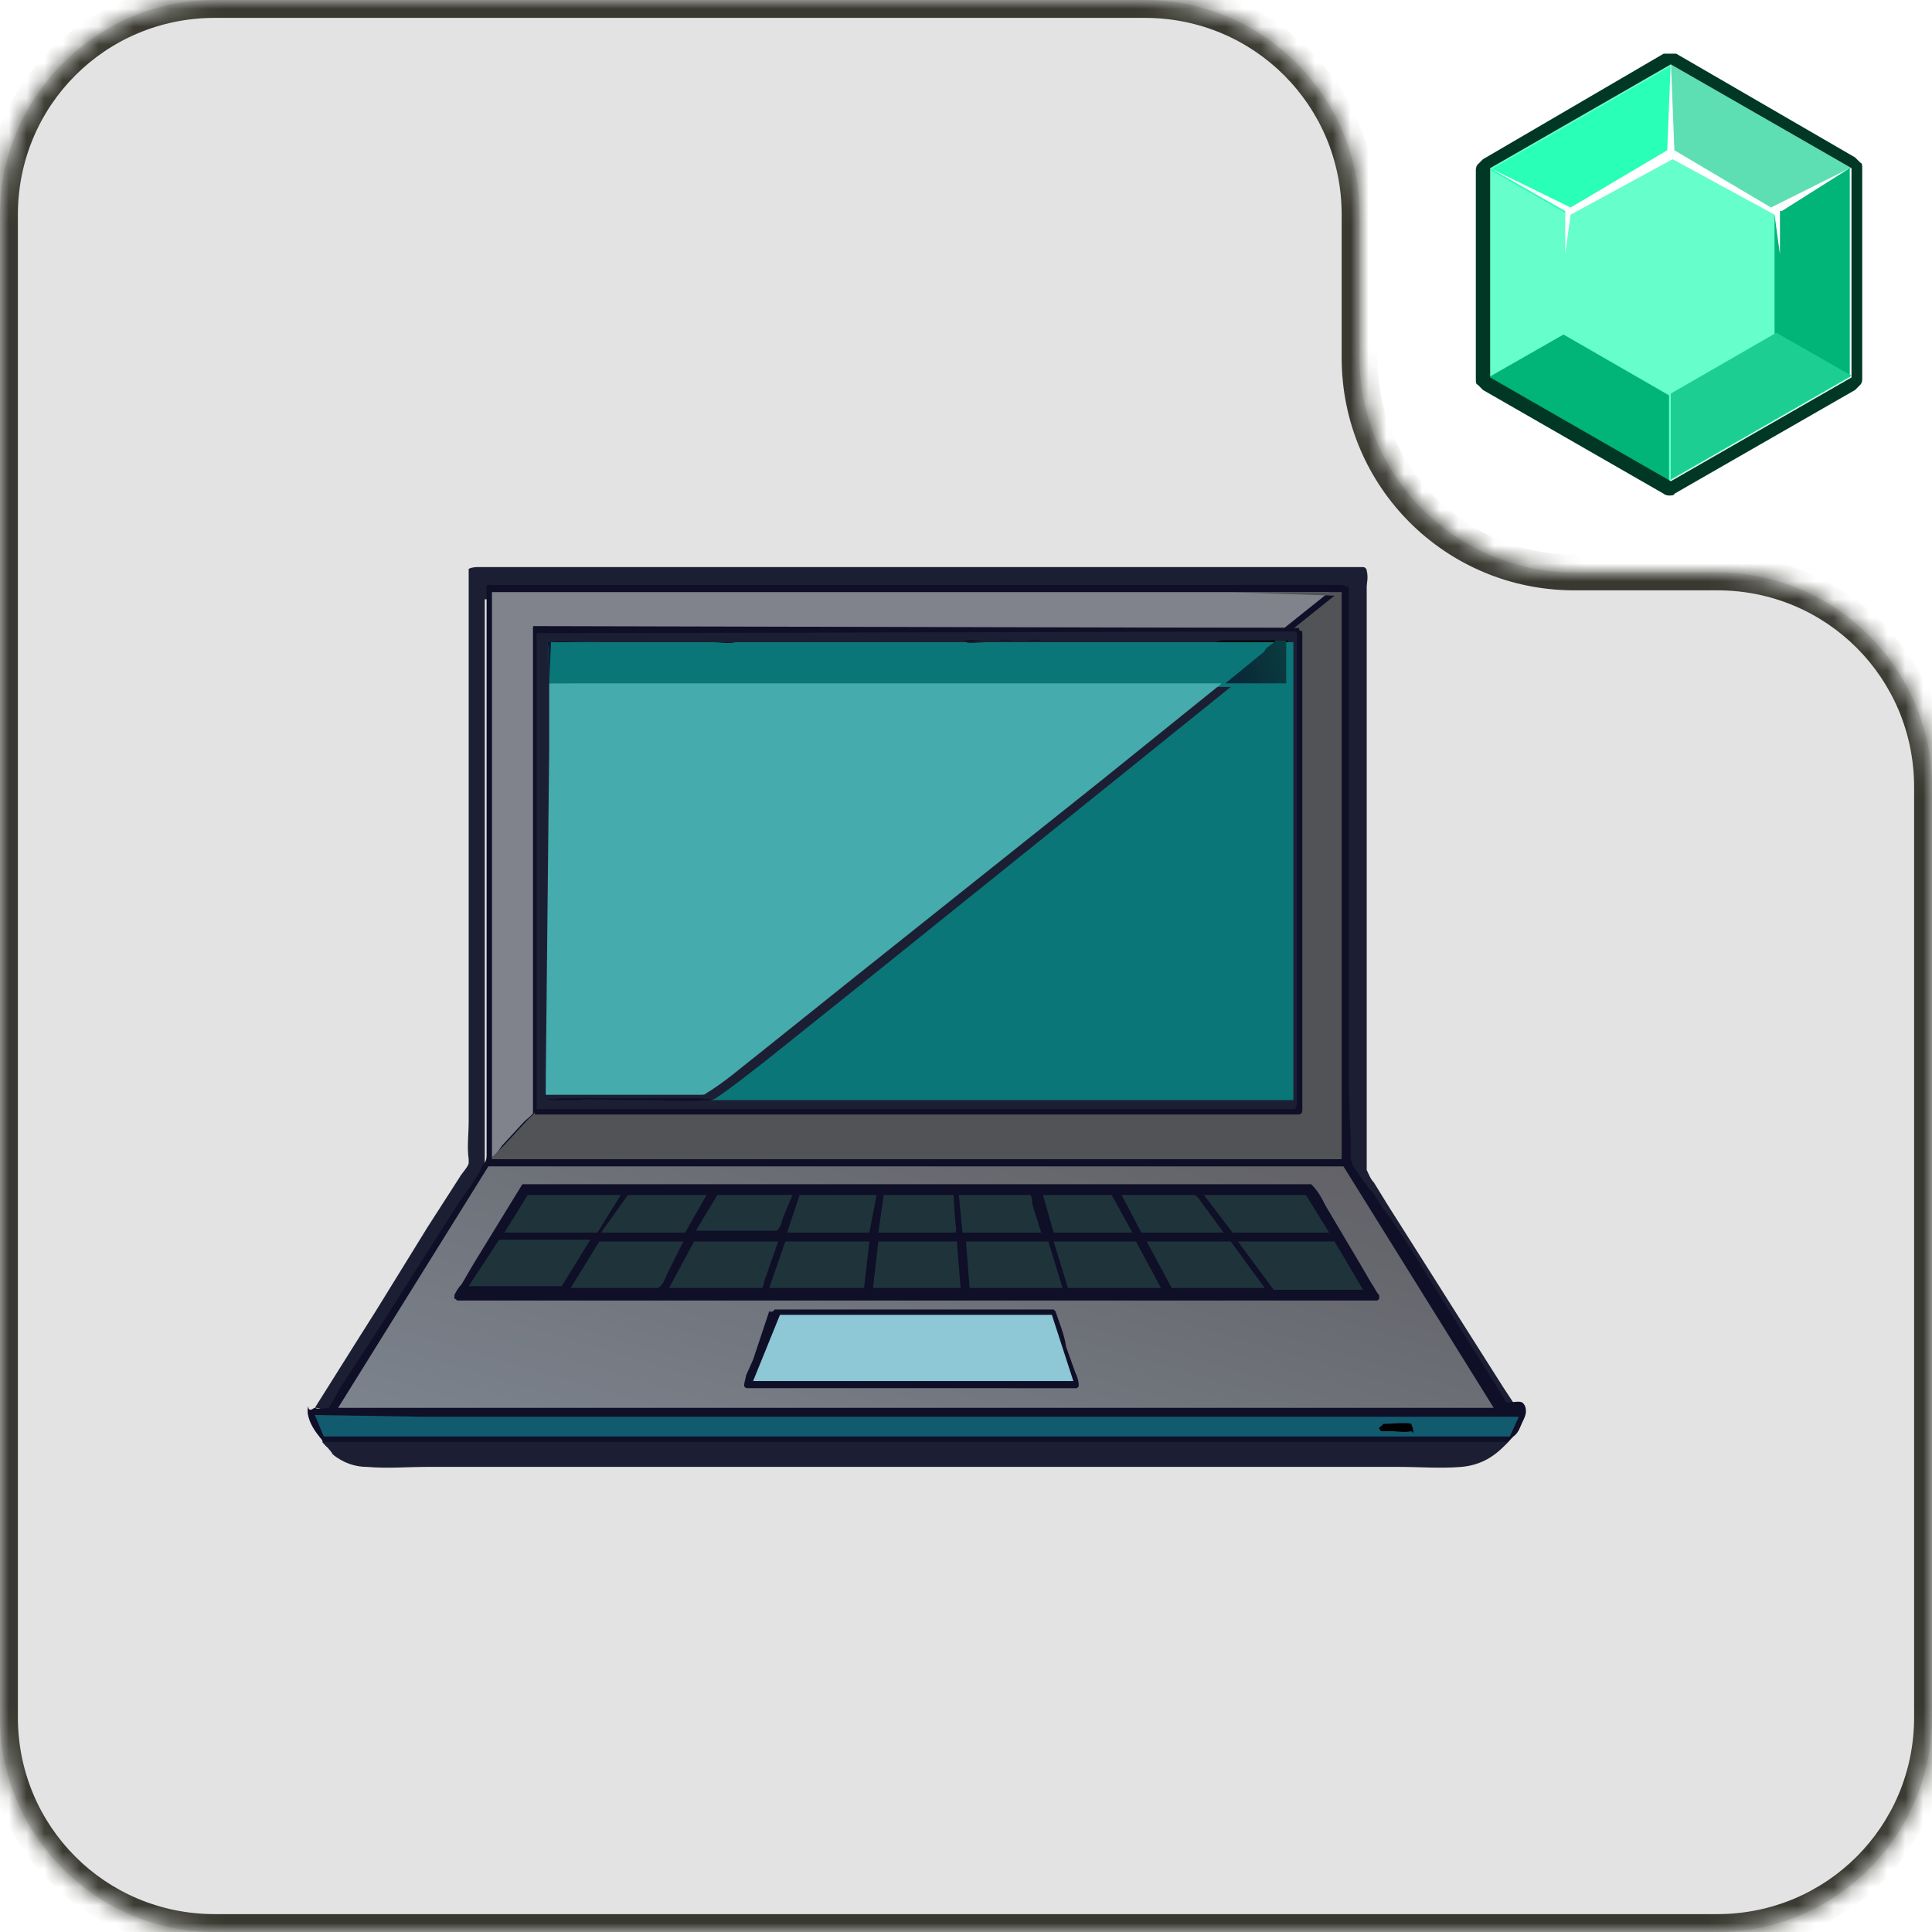 <?xml version="1.0" encoding="utf-8"?>
<!-- Generator: Adobe Illustrator 27.1.1, SVG Export Plug-In . SVG Version: 6.00 Build 0)  -->
<svg version="1.1" id="Слой_1" xmlns="http://www.w3.org/2000/svg" xmlns:xlink="http://www.w3.org/1999/xlink" x="0px" y="0px"
	 viewBox="0 0 108 108" style="enable-background:new 0 0 108 108;" xml:space="preserve">
<style type="text/css">
	.st0{fill-rule:evenodd;clip-rule:evenodd;fill:#E3E3E3;}
	.st1{fill-rule:evenodd;clip-rule:evenodd;fill:#FFFFFF;filter:url(#Adobe_OpacityMaskFilter);}
	.st2{mask:url(#path-2-inside-1_129_11564_00000137128640450597883500000012398019325630210713_);fill:#393931;}
	.st3{fill:#1C1F33;}
	.st4{fill:#0F0F28;}
	.st5{fill:#125B6E;}
	.st6{fill:#010002;}
	.st7{fill:#80828C;}
	.st8{fill:#525356;}
	.st9{fill:url(#SVGID_1_);}
	.st10{fill:#8EC7D5;}
	.st11{fill:#1E343A;}
	.st12{fill:#0A7678;}
	.st13{fill:url(#SVGID_00000043441556304004399980000010764481104350624672_);}
	.st14{fill:#46ABAD;}
	.st15{fill:#66FECB;}
	.st16{fill:#5EDEB3;}
	.st17{fill:#01B478;}
	.st18{fill:#1DCE92;}
	.st19{fill:#2AFFB7;}
	.st20{fill:#FFFFFF;}
	.st21{fill:#003725;}
</style>
<path class="st0" d="M76,12c0-6.6-5.4-12-12-12H12C5.4,0,0,5.4,0,12v84c0,6.6,5.4,12,12,12h84c6.6,0,12-5.4,12-12V44
	c0-6.6-5.4-12-12-12h-8c-6.6,0-12-5.4-12-12V12z"/>
<defs>
	<filter id="Adobe_OpacityMaskFilter" filterUnits="userSpaceOnUse" x="-1" y="-1" width="110" height="110">
		<feColorMatrix  type="matrix" values="1 0 0 0 0  0 1 0 0 0  0 0 1 0 0  0 0 0 1 0"/>
	</filter>
</defs>
<mask maskUnits="userSpaceOnUse" x="-1" y="-1" width="110" height="110" id="path-2-inside-1_129_11564_00000137128640450597883500000012398019325630210713_">
	<path class="st1" d="M76,12c0-6.6-5.4-12-12-12H12C5.4,0,0,5.4,0,12v84c0,6.6,5.4,12,12,12h84c6.6,0,12-5.4,12-12V44
		c0-6.6-5.4-12-12-12h-8c-6.6,0-12-5.4-12-12V12z"/>
</mask>
<path class="st2" d="M12,1h52v-2H12V1z M1,96V12h-2v84H1z M96,107H12v2h84V107z M107,44v52h2V44H107z M96,31h-8v2h8V31z M77,20v-8
	h-2v8H77z M88,31c-6.1,0-11-4.9-11-11h-2c0,7.2,5.8,13,13,13V31z M109,44c0-7.2-5.8-13-13-13v2c6.1,0,11,4.9,11,11H109z M96,109
	c7.2,0,13-5.8,13-13h-2c0,6.1-4.9,11-11,11V109z M-1,96c0,7.2,5.8,13,13,13v-2c-6.1,0-11-4.9-11-11H-1z M64,1c6.1,0,11,4.9,11,11h2
	c0-7.2-5.8-13-13-13V1z M12-1C4.8-1-1,4.8-1,12h2C1,5.9,5.9,1,12,1V-1z"/>
<g>
	<path class="st3" d="M17.6,78.7l2.2-3.5l1.2-1.9l2.9-4.7l1.8-2.8c0.1-0.2,0.5-0.6,0.5-0.8c0-0.1,0-0.1,0-0.2c-0.1-0.7,0-1.4,0-2.1
		v-4.4V51V40.1v-6.6v-1.1c0-0.2,0-0.5,0-0.6c0.2-0.1,0.4-0.1,0.6-0.1h11.1h21h11.8h3.6c0.6,0,1.3,0,1.9,0c0.1,0,0.2,0.1,0.2,0.2
		c0.1,0.4,0,0.7,0,0.9v1.8v5.9v18.6v4.6v1.2c0,0.1,0,0.4,0,0.5c0.1,0.2,0.2,0.5,0.4,0.7l0.8,1.3l2.6,4.1l1.2,1.9l2.6,4.1
		c0.4,0.6,0.7,1.1,1.1,1.6c-0.2-0.1-0.7,0-0.9,0l-0.1-0.2l-5.5-8.8l-0.8-1.2L77,68.1c0-0.1-0.1-0.1-0.1-0.2l-0.4-0.6
		c-0.1-0.1-0.2-0.4-0.4-0.5L76,66.7l0,0l-0.4-0.6L75.5,66l-0.1-0.2c-0.1-0.1-0.1-0.1-0.1-0.4c-0.1-0.1,0-0.8,0-1.1l-0.1-2.5V48.8
		V37.1v-3.4c0,0,0,0,0-0.1c-0.1-0.1-0.2-0.1-0.4-0.1l0,0c-0.6-0.1-1.3,0-1.9,0h-3.3h-9.5H27.1v3.7v7.3v14.6v5.3v0.8v0.2
		c0,0.1-0.1,0.2-0.2,0.5c-0.5,0.8-0.9,1.5-1.4,2.2l-4.7,7.4l-1.9,2.9c-0.2,0.4-0.5,0.7-0.6,1.1C18.2,78.7,17.8,78.7,17.6,78.7z"/>
	<path class="st4" d="M17.6,78.7c0.2,0.1,0.6,0,0.8,0c0.2-0.4,0.4-0.7,0.6-1.1l1.9-2.9l4.7-7.4c0.5-0.7,1.1-1.5,1.4-2.2
		c0.1-0.1,0.2-0.2,0.2-0.5c0,0,0-0.1,0-0.2v-0.8v-5.3V43.7v-7.3v-3.7h33.1h9.5h3.3c0.6,0,1.3,0,1.9,0l0,0c0.1,0,0.2,0.1,0.4,0.1
		c0,0,0,0,0,0.1v3.4v11.7v13.1l0.1,2.5c0,0.1,0,0.9,0,1.1c0,0.1,0.1,0.2,0.1,0.4l0.1,0.2l0.1,0.1l0.4,0.6l0,0c0,0,0,0.1,0.1,0.1
		c0.1,0.1,0.2,0.4,0.4,0.5l0.4,0.6c0,0.1,0.1,0.1,0.1,0.2l0.6,0.8l0.8,1.2l5.5,8.8l0.1,0.2c0.4,0,0.7-0.1,0.9,0
		c0.1,0.1,0.2,0.2,0.2,0.5c0,0.2-0.1,0.4-0.2,0.6c-0.1,0.2-0.2,0.6-0.5,0.8l-0.1,0.1c-0.7,0.8-1.5,1.3-2.6,1.4c-1.2,0.1-2.3,0-3.5,0
		h-6.4H51.4H30.6H24c-1.2,0-2.2,0.1-3.4,0c-0.8,0-1.4-0.4-2-0.8c-0.2,0-0.5-0.2-0.6-0.5c-0.4-0.5-0.7-0.9-0.8-1.5c0-0.1,0-0.2,0-0.4
		C17.3,79,17.5,78.7,17.6,78.7z"/>
	<path class="st5" d="M23.9,79.2h61l-0.5,1.1h-5.9H18.1l-0.5-1.2L23.9,79.2z"/>
	<path class="st6" d="M77.3,79.6c0.2,0,1.5-0.1,1.6,0c0,0.1,0.1,0.2,0.1,0.4S78.9,80,78.9,80l0,0c-0.4,0.1-0.8,0-1.2,0
		c-0.1,0-0.4,0-0.5,0c-0.1-0.1-0.1-0.1-0.1-0.2C77.2,79.7,77.3,79.7,77.3,79.6z"/>
	<path class="st3" d="M18.6,81.3c-0.1-0.2-0.4-0.5-0.6-0.7h66.3c-0.7,0.8-1.5,1.3-2.6,1.4c-1.2,0.1-2.3,0-3.5,0h-6.4H51.3H30.5h-6.6
		c-1.2,0-2.2,0.1-3.4,0C19.9,82,19.2,81.8,18.6,81.3z"/>
	<path class="st7" d="M27.5,64.7V33.1h41.2h5.6l-2.5,2H29.8v5.9l0,0c0,0.7,0,1.5,0,2.2V47V59v2.5c0,0.1,0,0.6,0,0.7
		s-0.4,0.4-0.5,0.5l-1.2,1.3C28,64.1,27.8,64.5,27.5,64.7z"/>
	<path class="st8" d="M68.8,33.1h5.5h0.1H75v31.7H27.5c0-0.1,0,0,0-0.1c0.2-0.2,0.5-0.5,0.7-0.7l1.2-1.3c0.1-0.1,0.4-0.4,0.5-0.5
		c0-0.1,0-0.5,0-0.7v-2.5V47.1v-3.9c0-0.7,0-1.5,0-2.2l0,0v21.3H64h5.9h1.9c0.2,0,0.6,0,0.8,0c0.1,0,0.2-0.1,0.2-0.2
		c0-0.1,0-0.2,0-0.4v-0.9v-3.7V42.6v-4.3v-2.1c0-0.2,0-0.7,0-0.9c-0.1-0.1-0.6,0-0.7,0l2.5-2L68.8,33.1z"/>
	
		<linearGradient id="SVGID_1_" gradientUnits="userSpaceOnUse" x1="56.817" y1="545.836" x2="48.669" y2="573.33" gradientTransform="matrix(1 0 0 1 0 -486)">
		<stop  offset="0" style="stop-color:#626267"/>
		<stop  offset="1" style="stop-color:#7C838D"/>
	</linearGradient>
	<path class="st9" d="M27.3,65.2c0.5,0,1.1,0,1.6,0h3.3h10.5h21.5h10.9l8.4,13.5h-8.5H18.9L27.3,65.2z"/>
	<path class="st4" d="M43.3,73.2L43.3,73.2c0.1,0,0.4,0,0.5,0h0.8H48h7.1h3.7c0.1,0,0.1,0,0.1,0l0.1,0.1c0.2,0.6,0.5,1.3,0.6,2
		l0.5,1.4c0.1,0.2,0.2,0.5,0.2,0.7c0,0.1,0,0.1,0,0.1l-0.1,0.1c-0.1,0-0.4,0-0.5,0h-1.1H47.2h-3.5c-0.6,0-1.2,0-1.9,0
		c-0.1,0-0.1,0-0.2-0.1v-0.1c0-0.1,0.1-0.4,0.1-0.5l0.4-0.9l0.9-2.7C43.2,73.4,43.3,73.2,43.3,73.2z"/>
	<path class="st10" d="M43.6,73.5h15.2l1.2,3.7h-1.4H42.1L43.6,73.5z"/>
	<path class="st4" d="M29.2,66.2h44.1c0.4,0.4,0.6,0.8,0.8,1.2l1.9,3.2l0.7,1.2c0.1,0.1,0.2,0.4,0.4,0.6c0,0.1,0,0.1,0,0.2
		c0,0,0,0-0.1,0.1c-0.1,0-3.2,0-3.6,0H38.5h-9.7h-2.3c-0.4,0-0.7,0-0.9,0c-0.1,0-0.1-0.1-0.2-0.1c0-0.1,0-0.1,0-0.2
		c0.1-0.2,0.2-0.4,0.4-0.6l0.7-1.2L29.2,66.2z"/>
	<path class="st11" d="M49.4,66.8h3.9l0.1,1.5c0,0.1,0.1,0.5,0,0.6h-0.2h-4.1L49.4,66.8z"/>
	<path class="st11" d="M53.6,66.8h4c0.1,0.1,0.1,0.4,0.1,0.5l0.5,1.6h-4.4L53.6,66.8z"/>
	<path class="st11" d="M60.9,66.8h1.2c0.1,0,0,0,0.1,0.1l1.1,2h-2.8h-1.6l-0.6-2.1H60.9z"/>
	<path class="st11" d="M62.7,66.8h4.1c0.2,0.1,0.4,0.5,0.5,0.6l1.1,1.5h-4.6L62.7,66.8z"/>
	<path class="st11" d="M47.2,66.8H49l-0.4,2.1h-2.8H44l0.7-2.1L47.2,66.8z"/>
	<path class="st11" d="M40.1,66.8c0.6,0,4.1,0,4.2,0L43.8,68c-0.1,0.2-0.1,0.6-0.4,0.8h-0.2h-4.3L40.1,66.8z"/>
	<path class="st11" d="M35.1,66.8h4.4l-1.2,2.1h-0.1h-4.6L35.1,66.8z"/>
	<path class="st11" d="M29.5,66.8h5.2l-1.3,2.1c0,0,0,0-0.1,0H33h-0.7h-4.1L29.5,66.8z"/>
	<path class="st11" d="M67.3,66.8H73l1.3,2.1h-5.4L67.3,66.8z"/>
	<path class="st11" d="M49.1,69.4h4.4c0,0.4,0.2,2.5,0.2,2.6h-0.2h-4.7L49.1,69.4z"/>
	<path class="st11" d="M33.5,69.4h4.7l-0.9,1.8c-0.1,0.2-0.2,0.6-0.5,0.8h-0.1h-4.8L33.5,69.4z"/>
	<path class="st11" d="M54,69.4h4.6l0.8,2.6h-5.2L54,69.4z"/>
	<path class="st11" d="M64.1,69.4h4.7l1.9,2.6h-5.2L64.1,69.4z"/>
	<path class="st11" d="M38.8,69.4h4.7l-0.7,2c-0.1,0.2-0.1,0.5-0.2,0.6h-0.4h-4.8L38.8,69.4z"/>
	<path class="st11" d="M60.7,69.4h2.8l1.4,2.6h-1.8h-3.4l-0.8-2.6H60.7z"/>
	<path class="st11" d="M43.9,69.4h4.7L48.3,72h-0.5H43L43.9,69.4z"/>
	<path class="st11" d="M27.9,69.3H33l-1.6,2.6l0,0c0,0,0,0-0.1,0s-0.4,0-0.5,0h-0.9h-3.7L27.9,69.3z"/>
	<path class="st11" d="M69.2,69.4h5.4l1.6,2.7h-5L69.2,69.4z"/>
	<path class="st4" d="M71.9,35.1c0.2,0,0.6,0,0.7,0c0.1,0.2,0.1,0.7,0,0.9v2.1v4.3V57v3.7v0.9c0,0.1,0,0.2,0,0.4s-0.1,0.2-0.2,0.2
		c-0.2,0.1-0.6,0-0.8,0h-1.9h-5.9H29.8V40.9v-5.9L71.9,35.1z"/>
	<path class="st3" d="M72.4,35.3L72.4,35.3l0.1,0.1v16.5v6.8v2.9c0,0.1,0,0.2-0.1,0.4c-0.1,0-0.1,0-0.2,0c-0.6,0-1.2,0-1.8,0h-4.1
		H43h-4.7h-8.2c-0.1,0,0,0-0.1,0V35.4L72.4,35.3z"/>
	<path class="st6" d="M68.3,35.8H72v1.9c0,0.2,0,0.6,0,0.7l0,0v-0.1c0-0.2,0-0.6,0-0.8v-1.5h-0.6H71c-0.4-0.1-0.8,0-1.2,0h-2.7
		c0.1-0.1,0.4,0,0.5,0L68.3,35.8z"/>
	<path class="st4" d="M53.9,35.8h14.3h-0.9c-0.1,0-0.4,0-0.5,0h2.7c0.4,0,0.8,0,1.2,0H55.9c0.2-0.1,0.6,0,0.8,0h1.6l0,0h-0.1
		c-0.2-0.1-0.6,0-0.9,0h-2.7C54.7,35.8,54.1,35.8,53.9,35.8z"/>
	<path class="st4" d="M71.8,61.4c0.1-0.2,0-3.4,0-3.9c0.1,0.1,0,0.5,0,0.6v2.2C71.9,60.6,71.9,61.1,71.8,61.4L71.8,61.4
		c0.1-0.2,0.1-0.5,0.1-0.6l0,0c0,0.2,0,0.5,0,0.7H33.3l0,0h6.1c0.1,0,0,0,0.1,0l0,0l0,0c-1.1,0.1-2.2,0-3.4,0h-0.8
		c-0.1,0-0.2,0-0.2,0l0,0h-0.1h-0.1c-0.4,0-2.3-0.1-2.6,0l0,0h-0.1c0,0,0,0-0.1,0s-1.2,0-1.2,0c-0.1,0-0.2,0-0.4-0.1v-0.5
		c0-0.2,0-0.5,0-0.6c0,0.2-0.1,0.8,0,1.1c0.2,0.1,0.6,0,0.8,0h1.6h6.2c0.9,0.1,1.9,0,2.9,0h5.2h16.2h6.3h1.4
		C71.4,61.4,71.7,61.4,71.8,61.4z"/>
	<path class="st12" d="M30.7,38.2v-0.1c0-0.1,0-0.1,0-0.2c0-0.2,0-0.5,0-0.7c0-0.2,0-0.5,0-0.7c0-0.1,0-0.4,0-0.5l0,0l0,0
		c-0.1,0.1,0,0.8-0.1,1.1v-1.2c0.1-0.1,2.7,0,3,0h7.5h4.6h2.1H54c0.2,0.1,0.8,0,1.1,0h2.7c0.2,0,0.6,0,0.9,0h0.1l0,0h-1.6
		c-0.2,0-0.6,0-0.8,0h14.8h0.5h0.6v1.5c0,0.2,0,0.6,0,0.8v0.1v23.2c-0.1,0-0.4,0-0.6,0h-1.4h-6.3H47.7h-5.2c-0.9,0-2,0-2.9,0
		c0.1,0,0.2,0,0.4-0.1c0.9-0.6,1.9-1.4,2.8-2.1l5.5-4.4l13.8-11.1l6.7-5.4c-0.4,0-0.8,0-1.2,0h-2.2h-7.6h-17L30.7,38.2V42V38.2z"/>
	<path class="st4" d="M30.7,38.2v-0.1c0-0.1,0-0.1,0-0.2c0-0.2,0-0.5,0-0.7c0-0.2,0-0.5,0-0.7c0-0.1,0-0.4,0-0.5l0,0l0,0
		c-0.1,0.1,0,0.8-0.1,1.1v-1.2c0.1-0.1,2.7,0,3,0h7.5l0,0c-0.4,0.1-0.8,0-1.2,0h-2.8c-0.5,0-0.8,0-1.3,0h-0.4l0,0h8.1h4.8h1.3
		c0.2,0,0.5,0,0.6,0s0.2,0,0.4,0H30.8L30.7,38.2z"/>
	<path class="st6" d="M47.7,35.8h6.2c0.2,0.1,0.8,0,1.1,0h2.7c0.2,0,0.6,0,0.9,0h0.1l0,0H57c-0.2,0-0.6,0-0.8,0h-5.6
		c-0.1,0-0.2,0-0.4,0c-0.2,0-0.5,0-0.6,0h-1.3h-4.8h-8.1l0,0h0.4c0.5,0,0.8,0,1.3,0h2.8c0.4,0,0.8,0,1.2,0l0,0h4.6H47.7z"/>
	
		<linearGradient id="SVGID_00000129205944016592657360000017321272273458649268_" gradientUnits="userSpaceOnUse" x1="68.528" y1="523.853" x2="72.035" y2="522.884" gradientTransform="matrix(1 0 0 1 0 -486)">
		<stop  offset="0" style="stop-color:#092537"/>
		<stop  offset="1" style="stop-color:#0A3B40"/>
	</linearGradient>
	<path style="fill:url(#SVGID_00000129205944016592657360000017321272273458649268_);" d="M71.3,35.8h0.6v1.5c0,0.2,0,0.6,0,0.8v0.1
		h-3.4l2.2-1.8C70.7,36.2,71.2,36,71.3,35.8z"/>
	<path class="st14" d="M30.7,41.9v-3.7h9.6h17h7.6h2.2c0.4,0,0.8,0,1.2,0l-6.7,5.4L47.8,54.6l-5.5,4.4c-0.9,0.7-1.8,1.5-2.8,2.1
		c-0.1,0.1-0.2,0.1-0.4,0.1h-6.2h-1.6c-0.2,0-0.6,0-0.8,0L30.7,41.9z"/>
</g>
<g>
	<path class="st15" d="M103.4,21.1V9.4L93.4,3.6L83.2,9.4v11.7l10.1,5.8L103.4,21.1z"/>
	<path class="st15" d="M99.2,18.7v-6.9l-5.9-3.4l-5.9,3.4v6.9l5.9,3.4L99.2,18.7z"/>
	<path class="st16" d="M93.4,8.5V3.6l10.1,5.8l-4.2,2.4L93.4,8.5z"/>
	<path class="st17" d="M99.2,18.7v-6.9l4.2-2.4v11.7L99.2,18.7z"/>
	<path class="st18" d="M93.4,22v4.8l10.1-5.8l-4.2-2.4L93.4,22z"/>
	<path class="st17" d="M87.4,18.7l-4.2,2.4l10.1,5.8v-4.8L87.4,18.7z"/>
	<path class="st19" d="M93.4,8.5l-5.9,3.4l-4.2-2.4l10.1-5.8V8.5z"/>
	<path class="st20" d="M103.4,9.4L99,11.6l-5.4-3.2l-0.2-5l-0.2,5l-5.4,3.2l-4.5-2.2l4.2,2.4v2.4c0.1-0.8,0.2-1.5,0.3-2.2l5.7-3.1
		l5.7,3.1c0.1,0.8,0.2,1.5,0.3,2.2v-2.4h0.1L103.4,9.4z"/>
	<path class="st21" d="M93.4,3.6l10.1,5.8v11.7l-10.1,5.8l-10.1-5.8V9.4L93.4,3.6z M93.4,3C93.3,3,93.1,3,93,3L82.9,8.9
		c-0.1,0.1-0.2,0.2-0.3,0.3c-0.1,0.1-0.1,0.3-0.1,0.3v11.7c0,0.1,0,0.3,0.1,0.3c0.1,0.1,0.2,0.2,0.3,0.3L93,27.6
		c0.1,0.1,0.3,0.1,0.3,0.1c0.1,0,0.3,0,0.3-0.1l10.1-5.8c0.1-0.1,0.2-0.2,0.3-0.3c0.1-0.1,0.1-0.3,0.1-0.3V9.4c0-0.1,0-0.3-0.1-0.3
		c-0.1-0.1-0.2-0.2-0.3-0.3L93.7,3C93.5,3,93.5,3,93.4,3L93.4,3z"/>
</g>
</svg>
